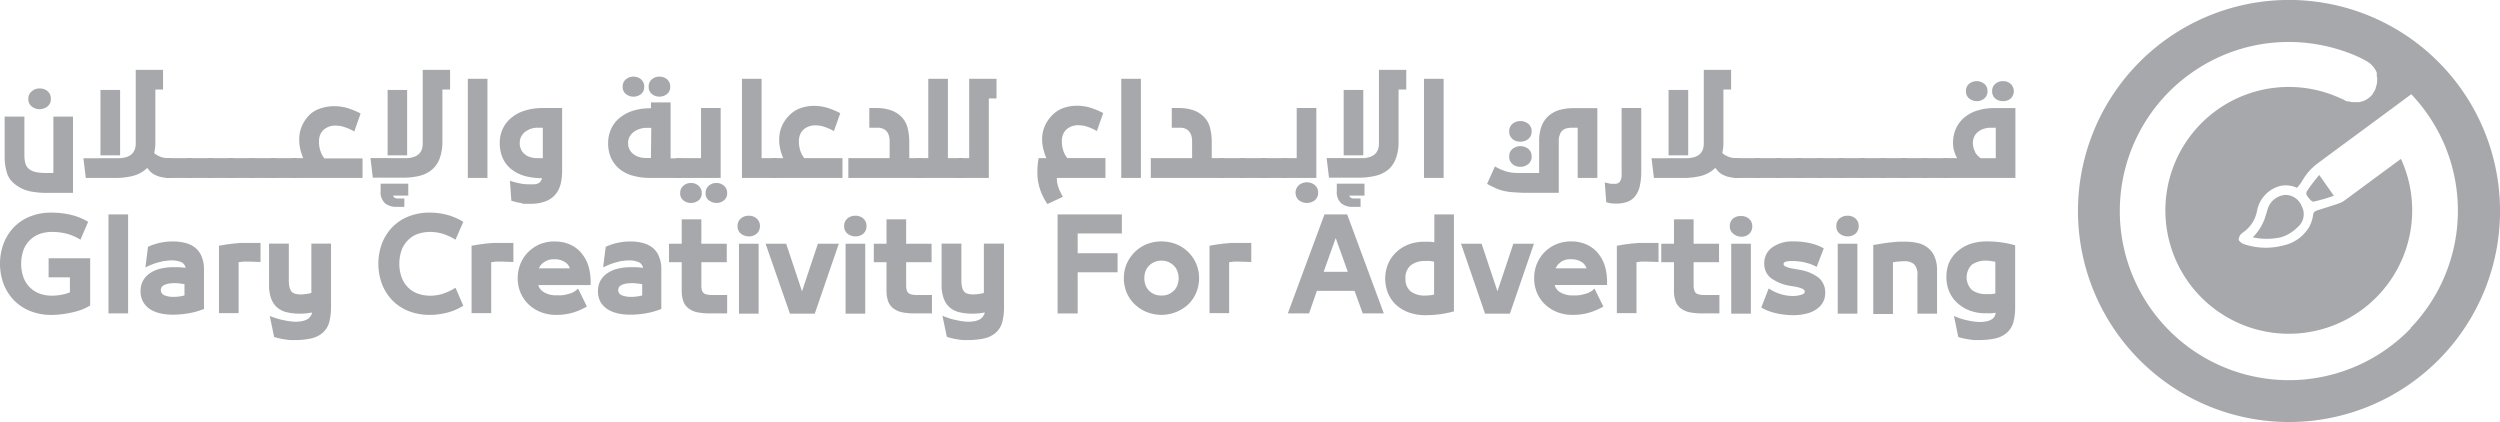 <svg xmlns="http://www.w3.org/2000/svg" viewBox="0 0 393.42 66.43"><defs><style>.cls-1{fill:#a6a8ab;}</style></defs><title>logo-2</title><g id="Layer_2" data-name="Layer 2"><g id="Layer_1-2" data-name="Layer 1"><path class="cls-1" d="M5.41,30.22a6.26,6.26,0,0,1-1.29-.28,4.8,4.8,0,0,1-1.1-.5,5.07,5.07,0,0,1-1-.74,3.5,3.5,0,0,1-1-1.76,8.39,8.39,0,0,1-.29-2.26V18.35H3.84v6A4.68,4.68,0,0,0,4,25.71a1.66,1.66,0,0,0,.53.85,2.53,2.53,0,0,0,1.12.52,7.73,7.73,0,0,0,1.5.14H8.4V18.35h3.09v12H7A12.27,12.27,0,0,1,5.41,30.22ZM5,16.76a1.44,1.44,0,0,1-.54-1.22A1.46,1.46,0,0,1,5,14.37a1.83,1.83,0,0,1,1.25-.45,1.84,1.84,0,0,1,1.26.45A1.49,1.49,0,0,1,8,15.54a1.44,1.44,0,0,1-.54,1.22,2,2,0,0,1-2.46,0Z"/><path class="cls-1" d="M18.71,24.89a3.8,3.8,0,0,0,1.1-.15,2.48,2.48,0,0,0,.86-.43,1.9,1.9,0,0,0,.5-.7,2.5,2.5,0,0,0,.19-1.05V11h4.3v3.09H24.45v8.36a6.53,6.53,0,0,1-.19,1.64,3.5,3.5,0,0,0,2.66.78V28a6.59,6.59,0,0,1-1.75-.18,4.25,4.25,0,0,1-1.05-.45,2.88,2.88,0,0,1-.7-.63c-.17-.23-.26-.34-.26-.32s0,.05-.18.18a4.91,4.91,0,0,1-2.06,1.08,10.88,10.88,0,0,1-2.75.32H13.5l-.37-3.09Zm.19-10.74V24.44H15.81V14.15Z"/><path class="cls-1" d="M30.22,24.89V28H26.07V24.89Z"/><path class="cls-1" d="M33.52,24.89V28H29.36V24.89Z"/><path class="cls-1" d="M36.81,24.89V28H32.66V24.89Z"/><path class="cls-1" d="M40.11,24.89V28H36V24.89Z"/><path class="cls-1" d="M43.4,24.89V28H39.25V24.89Z"/><path class="cls-1" d="M46.7,24.89V28H42.54V24.89Z"/><path class="cls-1" d="M47.72,24.89a9,9,0,0,1-.39-1.13A6.1,6.1,0,0,1,47.09,22a5.18,5.18,0,0,1,.55-2.45A5.65,5.65,0,0,1,49,17.81,4.7,4.7,0,0,1,50.63,17a6.52,6.52,0,0,1,1.95-.29,7.25,7.25,0,0,1,2.05.28,12.87,12.87,0,0,1,2.12.87l-1,2.83A7.73,7.73,0,0,0,54.2,20a4.2,4.2,0,0,0-1.3-.23,2.8,2.8,0,0,0-1.88.58,2.33,2.33,0,0,0-.64.86,3,3,0,0,0-.18,1.06,4.55,4.55,0,0,0,.24,1.53,3.56,3.56,0,0,0,.61,1.13h6V28H45.84V24.89Z"/><path class="cls-1" d="M63.88,24.89a3.85,3.85,0,0,0,1.1-.15,2.57,2.57,0,0,0,.86-.43,2,2,0,0,0,.5-.7,2.67,2.67,0,0,0,.18-1.05V11h4.31v3.09H69.62v8.36a7.43,7.43,0,0,1-.37,2.3,4.21,4.21,0,0,1-1.11,1.81,4.87,4.87,0,0,1-2,1.08,10.88,10.88,0,0,1-2.75.32H58.67l-.37-3.09ZM60.6,32a2.42,2.42,0,0,1-.7-2v-1.1h4.35v1.88H61.87a.45.45,0,0,0,.16.28.83.83,0,0,0,.6.17h1v1.32H62.49A2.83,2.83,0,0,1,60.6,32Zm3.47-17.84V24.44H61V14.15Z"/><path class="cls-1" d="M76.71,12.4V28H73.62V12.4Z"/><path class="cls-1" d="M88.2,29.05a4.08,4.08,0,0,1-.83,1.6A3.88,3.88,0,0,1,85.8,31.7a6.67,6.67,0,0,1-2.39.37l-.72,0c-.21,0-.43,0-.64-.09s-.43-.08-.65-.13l-.93-.26-.22-3.14a14.47,14.47,0,0,0,1.71.44,6.74,6.74,0,0,0,1.27.11,8,8,0,0,0,.9,0,1.68,1.68,0,0,0,.62-.18,1,1,0,0,0,.38-.37,1,1,0,0,0,.16-.41h0a10.25,10.25,0,0,1-2.58-.31,6,6,0,0,1-2.1-1A4.57,4.57,0,0,1,79.17,25a5.52,5.52,0,0,1-.52-2.5,5,5,0,0,1,.5-2.3,4.94,4.94,0,0,1,1.39-1.72,5.84,5.84,0,0,1,2.09-1.08A8.91,8.91,0,0,1,85.27,17h3.19l0,10A8,8,0,0,1,88.2,29.05ZM82,23.53a1.94,1.94,0,0,0,.58.74,2.41,2.41,0,0,0,.87.46,3.59,3.59,0,0,0,1.11.16h.86V20.1h-.86a3.13,3.13,0,0,0-1.05.18,3,3,0,0,0-.9.49,2.28,2.28,0,0,0-.6.74,2.11,2.11,0,0,0-.22,1A2.44,2.44,0,0,0,82,23.53Z"/><path class="cls-1" d="M107.24,28h-4.93a10,10,0,0,1-2.64-.33,5.68,5.68,0,0,1-2.08-1,5,5,0,0,1-1.39-1.72,5.55,5.55,0,0,1-.5-2.41,5.31,5.31,0,0,1,.45-2.2,4.91,4.91,0,0,1,1.3-1.74,6.28,6.28,0,0,1,2.09-1.15,8.77,8.77,0,0,1,2.77-.41h.13v-.93h3.09v8.81h1.71Zm-8.75-13.2a1.43,1.43,0,0,1-.5-1.17,1.44,1.44,0,0,1,.49-1.14,1.9,1.9,0,0,1,2.41,0,1.47,1.47,0,0,1,.49,1.14,1.43,1.43,0,0,1-.5,1.17,1.88,1.88,0,0,1-1.2.41A1.85,1.85,0,0,1,98.49,14.78Zm4,5.32h-.76a3.46,3.46,0,0,0-1.06.17,3.09,3.09,0,0,0-.94.48,2.3,2.3,0,0,0-.65.74,2.08,2.08,0,0,0-.24,1,2.23,2.23,0,0,0,.22,1,2.06,2.06,0,0,0,.61.73,2.64,2.64,0,0,0,.88.46,3.39,3.39,0,0,0,1,.16h.89Zm.09-5.32a1.43,1.43,0,0,1-.5-1.17,1.44,1.44,0,0,1,.49-1.14,1.8,1.8,0,0,1,1.2-.43,1.77,1.77,0,0,1,1.21.43,1.44,1.44,0,0,1,.49,1.14,1.43,1.43,0,0,1-.5,1.17,1.95,1.95,0,0,1-2.39,0Z"/><path class="cls-1" d="M110.32,24.89V17h3.09V28h-7V24.89Zm-2.77,6.65a1.37,1.37,0,0,1-.51-1.16,1.44,1.44,0,0,1,.49-1.14,1.71,1.71,0,0,1,1.2-.44,1.68,1.68,0,0,1,1.2.44,1.45,1.45,0,0,1,.5,1.14,1.37,1.37,0,0,1-.51,1.16,1.88,1.88,0,0,1-1.19.4A1.85,1.85,0,0,1,107.55,31.54Zm4,0a1.37,1.37,0,0,1-.51-1.16,1.44,1.44,0,0,1,.49-1.14,1.71,1.71,0,0,1,1.2-.44,1.69,1.69,0,0,1,1.21.44,1.44,1.44,0,0,1,.49,1.14,1.35,1.35,0,0,1-.52,1.16,1.83,1.83,0,0,1-1.18.4A1.85,1.85,0,0,1,111.59,31.54Z"/><path class="cls-1" d="M119.85,12.4V24.89h2.38V28h-5.47V12.4Z"/><path class="cls-1" d="M123.26,24.89a10.39,10.39,0,0,1-.4-1.13,6.1,6.1,0,0,1-.24-1.74,5.3,5.3,0,0,1,.55-2.45,5.83,5.83,0,0,1,1.41-1.76,4.7,4.7,0,0,1,1.59-.86,6.41,6.41,0,0,1,1.94-.29,7.2,7.2,0,0,1,2,.28,12.2,12.2,0,0,1,2.12.87l-1,2.83a7.48,7.48,0,0,0-1.51-.68,4.15,4.15,0,0,0-1.3-.23,2.82,2.82,0,0,0-1.88.58,2.2,2.2,0,0,0-.63.86,2.78,2.78,0,0,0-.19,1.06,4.55,4.55,0,0,0,.24,1.53,3.57,3.57,0,0,0,.62,1.13h6V28H121.38V24.89Z"/><path class="cls-1" d="M140,24.89V22.28a3,3,0,0,0-.11-.9,1.71,1.71,0,0,0-.33-.66,1.4,1.4,0,0,0-.58-.45,2,2,0,0,0-.82-.17h-1.36V17h1.1a7,7,0,0,1,2.3.35,4.38,4.38,0,0,1,1.74,1.12,3.8,3.8,0,0,1,.9,1.71,9,9,0,0,1,.25,2.2v2.5h2V28H133.5V24.89Z"/><path class="cls-1" d="M146.08,24.89V12.4h3.09V24.89h2.39V28h-7.3V24.89Z"/><path class="cls-1" d="M152.52,24.89V12.4h4.3v3.09h-1.21V28H150.7V24.89Z"/><path class="cls-1" d="M163.66,29.76a8.33,8.33,0,0,1-.41-2.75,11.7,11.7,0,0,1,.2-2.12h1.21a9,9,0,0,1-.39-1.13A6.1,6.1,0,0,1,164,22a5.18,5.18,0,0,1,.55-2.45,5.8,5.8,0,0,1,1.4-1.76,4.75,4.75,0,0,1,1.6-.86,6.41,6.41,0,0,1,1.94-.29,7.25,7.25,0,0,1,2,.28,12.53,12.53,0,0,1,2.12.87l-1,2.83a7.73,7.73,0,0,0-1.51-.68,4.2,4.2,0,0,0-1.3-.23,2.8,2.8,0,0,0-1.88.58,2.2,2.2,0,0,0-.63.86,2.78,2.78,0,0,0-.19,1.06,4.55,4.55,0,0,0,.24,1.53,3.57,3.57,0,0,0,.62,1.13h6V28h-7.65v0a4.61,4.61,0,0,0,.19,1.31,8.47,8.47,0,0,0,.77,1.66l-2.44,1.14A9.31,9.31,0,0,1,163.66,29.76Z"/><path class="cls-1" d="M179.54,12.4V28h-3.09V12.4Z"/><path class="cls-1" d="M187.6,24.89V22.28a3.35,3.35,0,0,0-.11-.9,1.87,1.87,0,0,0-.34-.66,1.37,1.37,0,0,0-.57-.45,2,2,0,0,0-.82-.17H184.4V17h1.1a7,7,0,0,1,2.3.35,4.38,4.38,0,0,1,1.74,1.12,3.8,3.8,0,0,1,.9,1.71,9,9,0,0,1,.25,2.2v2.5h2V28H181.1V24.89Z"/><path class="cls-1" d="M196,24.89V28h-4.16V24.89Z"/><path class="cls-1" d="M199.31,24.89V28h-4.15V24.89Z"/><path class="cls-1" d="M202.61,24.89V28h-4.15V24.89Z"/><path class="cls-1" d="M204.06,24.89V17h3.09V28h-5.4V24.89Zm.35,6.64a1.62,1.62,0,0,1,0-2.4,2,2,0,0,1,2.51,0,1.49,1.49,0,0,1,.51,1.18,1.46,1.46,0,0,1-.54,1.22,2.05,2.05,0,0,1-2.46,0Z"/><path class="cls-1" d="M214.35,24.89a3.8,3.8,0,0,0,1.1-.15,2.48,2.48,0,0,0,.86-.43,1.9,1.9,0,0,0,.5-.7,2.5,2.5,0,0,0,.19-1.05V11h4.3v3.09h-1.21v8.36a7.42,7.42,0,0,1-.36,2.3,4.41,4.41,0,0,1-1.11,1.81,4.91,4.91,0,0,1-2.06,1.08,10.88,10.88,0,0,1-2.75.32h-4.67l-.37-3.09ZM211.07,32a2.42,2.42,0,0,1-.7-2v-1.1h4.36v1.88h-2.39a.51.51,0,0,0,.16.28.85.85,0,0,0,.61.17h1v1.32H213A2.83,2.83,0,0,1,211.07,32Zm3.47-17.84V24.44h-3.09V14.15Z"/><path class="cls-1" d="M227.18,12.4V28h-3.09V12.4Z"/><path class="cls-1" d="M237.94,30.24a9.09,9.09,0,0,1-1.35-.21,7.42,7.42,0,0,1-1.18-.39c-.37-.17-.84-.4-1.39-.71l1.24-2.74a8.17,8.17,0,0,0,1.9.83,6.86,6.86,0,0,0,1.66.2h3.39v-5a6.58,6.58,0,0,1,.4-2.41,4,4,0,0,1,1.29-1.74,4.57,4.57,0,0,1,1.64-.8,8.39,8.39,0,0,1,2.07-.25h3.76V28h-3.09V20.1h-.95a3.18,3.18,0,0,0-.8.1,1.41,1.41,0,0,0-1.06,1,2.18,2.18,0,0,0-.17.87v8.27h-5.64C239,30.31,238.43,30.28,237.94,30.24Zm.1-8.36a1.44,1.44,0,0,1-.54-1.22,1.49,1.49,0,0,1,.51-1.17,2,2,0,0,1,2.51,0,1.49,1.49,0,0,1,.51,1.17,1.44,1.44,0,0,1-.54,1.22,1.92,1.92,0,0,1-1.22.42A2,2,0,0,1,238,21.88Zm0,3.95a1.46,1.46,0,0,1-.54-1.22,1.47,1.47,0,0,1,.51-1.17,2,2,0,0,1,2.51,0,1.47,1.47,0,0,1,.51,1.17,1.46,1.46,0,0,1-.54,1.22,1.92,1.92,0,0,1-1.22.42A2,2,0,0,1,238,25.83Z"/><path class="cls-1" d="M253.55,32a4,4,0,0,1-.78-.18l-.23-3.11c.45.11.76.18.94.21a5.07,5.07,0,0,0,.55,0,1,1,0,0,0,.9-.34,2.17,2.17,0,0,0,.26-1.24V17h3.09V27a10.32,10.32,0,0,1-.22,2.23,3.93,3.93,0,0,1-.7,1.59,2.82,2.82,0,0,1-1.24.93,5,5,0,0,1-1.81.29A6.34,6.34,0,0,1,253.55,32Z"/><path class="cls-1" d="M265.48,24.89a3.85,3.85,0,0,0,1.1-.15,2.43,2.43,0,0,0,.85-.43,1.92,1.92,0,0,0,.51-.7,2.67,2.67,0,0,0,.18-1.05V11h4.3v3.09h-1.21v8.36a7,7,0,0,1-.18,1.64,3.49,3.49,0,0,0,2.66.78V28a6.54,6.54,0,0,1-1.75-.18,4.25,4.25,0,0,1-1.05-.45,2.7,2.7,0,0,1-.7-.63c-.17-.23-.26-.34-.26-.32a1.65,1.65,0,0,1-.19.18,4.87,4.87,0,0,1-2.05,1.08,10.88,10.88,0,0,1-2.75.32h-4.67l-.37-3.09Zm.19-10.74V24.44h-3.09V14.15Z"/><path class="cls-1" d="M277,24.89V28h-4.15V24.89Z"/><path class="cls-1" d="M280.28,24.89V28h-4.15V24.89Z"/><path class="cls-1" d="M283.58,24.89V28h-4.15V24.89Z"/><path class="cls-1" d="M286.87,24.89V28h-4.15V24.89Z"/><path class="cls-1" d="M290.17,24.89V28H286V24.89Z"/><path class="cls-1" d="M293.46,24.89V28h-4.15V24.89Z"/><path class="cls-1" d="M296.76,24.89V28h-4.15V24.89Z"/><path class="cls-1" d="M300.05,24.89V28H295.9V24.89Z"/><path class="cls-1" d="M303.35,24.89V28H299.2V24.89Z"/><path class="cls-1" d="M306.65,24.89V28h-4.16V24.89Z"/><path class="cls-1" d="M308,24.89a4,4,0,0,1-.4-.88,4.33,4.33,0,0,1-.25-1.52,5.43,5.43,0,0,1,.47-2.3,5,5,0,0,1,1.34-1.73,5.87,5.87,0,0,1,2.06-1.08,8.75,8.75,0,0,1,2.63-.37h3.31V28H305.79V24.89Zm1.88-9.38a1.46,1.46,0,0,1-.5-1.18,1.41,1.41,0,0,1,.49-1.13,1.89,1.89,0,0,1,2.4,0,1.41,1.41,0,0,1,.5,1.13,1.44,1.44,0,0,1-.51,1.18,1.83,1.83,0,0,1-1.19.41A1.85,1.85,0,0,1,309.92,15.51Zm.91,8.39a3.07,3.07,0,0,0,.9,1h2.38V20.1h-.86a3.68,3.68,0,0,0-1,.16,2.78,2.78,0,0,0-.89.46,2.34,2.34,0,0,0-.62.74,2.26,2.26,0,0,0-.23,1A2.83,2.83,0,0,0,310.83,23.9ZM314,15.51a1.46,1.46,0,0,1-.5-1.18A1.41,1.41,0,0,1,314,13.2a1.75,1.75,0,0,1,1.2-.43,1.72,1.72,0,0,1,1.21.43,1.58,1.58,0,0,1,0,2.31,1.83,1.83,0,0,1-1.19.41A1.85,1.85,0,0,1,314,15.51Z"/><path class="cls-1" d="M4.73,48.94a7.34,7.34,0,0,1-2.54-1.69A7.65,7.65,0,0,1,.57,44.69a9.18,9.18,0,0,1,0-6.37,7.65,7.65,0,0,1,1.62-2.56,7.21,7.21,0,0,1,2.54-1.69,8.63,8.63,0,0,1,3.33-.61,13.36,13.36,0,0,1,3.16.36,9.53,9.53,0,0,1,2.65,1.09l-1.21,2.81a8.19,8.19,0,0,0-2.11-.93,9.41,9.41,0,0,0-2.38-.29,6,6,0,0,0-1.86.29,4.15,4.15,0,0,0-1.53.93,4.27,4.27,0,0,0-1.06,1.56,6.54,6.54,0,0,0,0,4.45A4.49,4.49,0,0,0,4.78,45.3a4.15,4.15,0,0,0,1.53.93,5.71,5.71,0,0,0,1.86.3,7.51,7.51,0,0,0,1.56-.16A5.79,5.79,0,0,0,11,46V43.64H7.65v-3h6.54v7.43a7.67,7.67,0,0,1-1.41.69,12,12,0,0,1-1.54.43,14.4,14.4,0,0,1-1.62.27,12.11,12.11,0,0,1-1.56.1A8.82,8.82,0,0,1,4.73,48.94Z"/><path class="cls-1" d="M17.07,33.74h3.09V49.32H17.07Z"/><path class="cls-1" d="M25.39,49.35a5.45,5.45,0,0,1-1.66-.62,3.36,3.36,0,0,1-1.16-1.15,3.24,3.24,0,0,1-.45-1.76,3.41,3.41,0,0,1,.39-1.65A3.28,3.28,0,0,1,23.59,43a4.78,4.78,0,0,1,1.62-.71,8.13,8.13,0,0,1,2-.24l1,0a9,9,0,0,1,1,.11,1.19,1.19,0,0,0-.69-.91,3.88,3.88,0,0,0-1.6-.27,5.5,5.5,0,0,0-.86.08c-.31,0-.63.11-1,.19a9.34,9.34,0,0,0-.94.29c-.3.11-.72.29-1.24.54l.41-3.24a8.93,8.93,0,0,1,1.79-.61A9.17,9.17,0,0,1,27.22,38a7.48,7.48,0,0,1,1.94.23,4.19,4.19,0,0,1,1.56.75,3.43,3.43,0,0,1,1,1.37,5,5,0,0,1,.38,2v6.27a12.11,12.11,0,0,1-2.4.68,14.12,14.12,0,0,1-2.41.22A9.45,9.45,0,0,1,25.39,49.35Zm3-4.73a7,7,0,0,0-.88-.06,6.37,6.37,0,0,0-.9.06,2.92,2.92,0,0,0-.7.2,1.06,1.06,0,0,0-.45.33.88.88,0,0,0,.42,1.32,3.83,3.83,0,0,0,1.48.25,6.19,6.19,0,0,0,.95-.08,5.39,5.39,0,0,0,.72-.15V44.72Z"/><path class="cls-1" d="M39.3,41.17h-.42l-.59,0-.86.11q-.54.07.12-.15v8.15H34.46V38.67l1.25-.21c.37-.06.74-.1,1.11-.14l1.07-.09c.35,0,.66,0,.93,0H41v3Z"/><path class="cls-1" d="M43.72,50.16q.47.14,1,.24a8.26,8.26,0,0,0,1,.17,6.62,6.62,0,0,0,.84.06,5.4,5.4,0,0,0,1-.1,2.51,2.51,0,0,0,.8-.29,1.45,1.45,0,0,0,.49-.46l.17-.27.11-.34a9.38,9.38,0,0,1-2,.19,8.72,8.72,0,0,1-1.9-.2,3.64,3.64,0,0,1-1.54-.71,3.46,3.46,0,0,1-1-1.41,6.15,6.15,0,0,1-.35-2.22V38.34h3.11v5.73a5,5,0,0,0,.11,1.13,1.72,1.72,0,0,0,.32.68,1.1,1.1,0,0,0,.55.34,2.9,2.9,0,0,0,.84.11,6.58,6.58,0,0,0,.87-.06A5.33,5.33,0,0,0,49,46.1V38.34h3.09v9.94a9.33,9.33,0,0,1-.28,2.43,3.44,3.44,0,0,1-1,1.63,4,4,0,0,1-1.77.9,11.24,11.24,0,0,1-2.68.27,6.7,6.7,0,0,1-.74,0,7.6,7.6,0,0,1-.8-.1q-.42-.06-.81-.15a7.08,7.08,0,0,1-.87-.23l-.69-3.31A11.33,11.33,0,0,0,43.72,50.16Z"/><path class="cls-1" d="M65.82,36.79a4.11,4.11,0,0,0-1.54.93,4.38,4.38,0,0,0-1.05,1.56,6.54,6.54,0,0,0,0,4.45,4.61,4.61,0,0,0,1.05,1.57,4.11,4.11,0,0,0,1.54.93,5.67,5.67,0,0,0,1.86.3,6.45,6.45,0,0,0,2-.3,8.74,8.74,0,0,0,2-.95l1.23,2.83a8.93,8.93,0,0,1-2.5,1.08,10.69,10.69,0,0,1-2.8.36,8.91,8.91,0,0,1-3.34-.61,7.34,7.34,0,0,1-2.54-1.69,7.65,7.65,0,0,1-1.62-2.56,9.18,9.18,0,0,1,0-6.37,7.65,7.65,0,0,1,1.62-2.56,7.21,7.21,0,0,1,2.54-1.69,8.72,8.72,0,0,1,3.34-.61,10.69,10.69,0,0,1,2.8.36,9.93,9.93,0,0,1,2.5,1.09l-1.23,2.81a9,9,0,0,0-2-.93,6.83,6.83,0,0,0-2-.29A5.94,5.94,0,0,0,65.82,36.79Z"/><path class="cls-1" d="M79.05,41.17h-.42l-.59,0-.86.11q-.54.07.12-.15v8.15H74.21V38.67l1.25-.21c.37-.06.74-.1,1.11-.14l1.07-.09c.35,0,.66,0,.93,0h2.22v3Z"/><path class="cls-1" d="M88.65,46.44a7.35,7.35,0,0,0,.84-.19,3.69,3.69,0,0,0,.73-.27,3.36,3.36,0,0,0,.75-.57l1.39,2.83a10.75,10.75,0,0,1-2.18.95,9,9,0,0,1-2.71.36,6.38,6.38,0,0,1-2.38-.44,5.87,5.87,0,0,1-1.91-1.21,5.55,5.55,0,0,1-1.26-1.83,5.85,5.85,0,0,1-.45-2.29,5.91,5.91,0,0,1,.46-2.33,5.61,5.61,0,0,1,1.25-1.84A5.86,5.86,0,0,1,85,38.41,6.05,6.05,0,0,1,87.28,38a5.9,5.9,0,0,1,2.33.44,5,5,0,0,1,1.82,1.31,5.92,5.92,0,0,1,1.17,2.11,9.07,9.07,0,0,1,.34,3H84.71A1.87,1.87,0,0,0,85.63,46a3.58,3.58,0,0,0,1.91.47h.28A4.89,4.89,0,0,0,88.65,46.44ZM85.6,41.28a2,2,0,0,0-.79.95h4.86a1.75,1.75,0,0,0-.79-1,2.87,2.87,0,0,0-1.63-.43A2.61,2.61,0,0,0,85.6,41.28Z"/><path class="cls-1" d="M97.37,49.35a5.45,5.45,0,0,1-1.66-.62,3.48,3.48,0,0,1-1.17-1.15,3.33,3.33,0,0,1-.44-1.76,3.41,3.41,0,0,1,.39-1.65A3.28,3.28,0,0,1,95.57,43a4.78,4.78,0,0,1,1.62-.71,8.13,8.13,0,0,1,2-.24l1,0a9.26,9.26,0,0,1,1,.11,1.19,1.19,0,0,0-.69-.91,3.88,3.88,0,0,0-1.6-.27,5.4,5.4,0,0,0-.86.08c-.31,0-.63.11-.95.19a9.34,9.34,0,0,0-.94.29c-.3.11-.72.29-1.24.54l.41-3.24a8.93,8.93,0,0,1,1.79-.61A9.17,9.17,0,0,1,99.2,38a7.53,7.53,0,0,1,1.94.23,4.19,4.19,0,0,1,1.56.75,3.43,3.43,0,0,1,1,1.37,5,5,0,0,1,.37,2v6.27a12,12,0,0,1-2.39.68,14.21,14.21,0,0,1-2.41.22A9.45,9.45,0,0,1,97.37,49.35Zm3-4.73a7.1,7.1,0,0,0-.88-.06,6.27,6.27,0,0,0-.9.06,2.92,2.92,0,0,0-.7.2,1.06,1.06,0,0,0-.45.33.88.88,0,0,0,.42,1.32,3.83,3.83,0,0,0,1.48.25,6.3,6.3,0,0,0,1-.08,5.39,5.39,0,0,0,.72-.15V44.72Z"/><path class="cls-1" d="M107.28,38.36V34.52h3.09v3.84h4v2.9h-4v3.56a3.56,3.56,0,0,0,.08.81,1,1,0,0,0,.25.46,1.07,1.07,0,0,0,.49.24,3,3,0,0,0,.8.09h2.44v2.9h-2.72a10.18,10.18,0,0,1-1.95-.17,3.46,3.46,0,0,1-1.39-.61,2.4,2.4,0,0,1-.83-1.12,4.8,4.8,0,0,1-.26-1.67V41.26h-2v-2.9Z"/><path class="cls-1" d="M116.61,36.78a1.43,1.43,0,0,1-.54-1.22,1.49,1.49,0,0,1,.51-1.17,1.83,1.83,0,0,1,1.26-.44,1.78,1.78,0,0,1,1.24.44,1.49,1.49,0,0,1,.51,1.17,1.55,1.55,0,0,1-.5,1.2,1.82,1.82,0,0,1-1.25.44A2,2,0,0,1,116.61,36.78Zm2.77,1.58v11h-3.09v-11Z"/><path class="cls-1" d="M120.48,38.36h3.24l2.49,7.48,2.5-7.48H132l-3.78,11h-3.91Z"/><path class="cls-1" d="M133.38,36.78a1.43,1.43,0,0,1-.54-1.22,1.49,1.49,0,0,1,.51-1.17,1.85,1.85,0,0,1,1.26-.44,1.8,1.8,0,0,1,1.25.44,1.51,1.51,0,0,1,.5,1.17,1.54,1.54,0,0,1-.49,1.2,1.84,1.84,0,0,1-1.26.44A2,2,0,0,1,133.38,36.78Zm2.78,1.58v11h-3.09v-11Z"/><path class="cls-1" d="M139.51,38.36V34.52h3.09v3.84h4v2.9h-4v3.56a3.56,3.56,0,0,0,.08.81,1,1,0,0,0,.25.46,1.07,1.07,0,0,0,.49.24,3,3,0,0,0,.8.09h2.44v2.9h-2.72a10.1,10.1,0,0,1-1.95-.17,3.46,3.46,0,0,1-1.39-.61,2.4,2.4,0,0,1-.83-1.12,4.8,4.8,0,0,1-.26-1.67V41.26h-2v-2.9Z"/><path class="cls-1" d="M149.62,50.16q.47.14,1,.24a8.66,8.66,0,0,0,.95.17,6.88,6.88,0,0,0,.84.06,5.4,5.4,0,0,0,1-.1,2.43,2.43,0,0,0,.8-.29,1.45,1.45,0,0,0,.49-.46l.17-.27.11-.34a9.38,9.38,0,0,1-2,.19,8.79,8.79,0,0,1-1.9-.2,3.64,3.64,0,0,1-1.54-.71,3.35,3.35,0,0,1-1-1.41,5.93,5.93,0,0,1-.36-2.22V38.34h3.11v5.73a5,5,0,0,0,.11,1.13,1.72,1.72,0,0,0,.32.68,1.1,1.1,0,0,0,.55.34,2.9,2.9,0,0,0,.84.11,6.58,6.58,0,0,0,.87-.06,5.33,5.33,0,0,0,.85-.17V38.34H158v9.94a8.92,8.92,0,0,1-.28,2.43,3.44,3.44,0,0,1-1,1.63,4,4,0,0,1-1.77.9,11.24,11.24,0,0,1-2.68.27,6.41,6.41,0,0,1-.73,0,7.46,7.46,0,0,1-.81-.1q-.42-.06-.81-.15A7.08,7.08,0,0,1,149,53l-.69-3.31A12.12,12.12,0,0,0,149.62,50.16Z"/><path class="cls-1" d="M166.43,33.74h10.11v3h-6.95v3.11h6.28v3h-6.28v6.48h-3.16Z"/><path class="cls-1" d="M180.44,49.1a6.08,6.08,0,0,1-1.87-1.21,5.7,5.7,0,0,1-1.26-1.82,5.85,5.85,0,0,1-.45-2.29,5.73,5.73,0,0,1,.45-2.28,6.1,6.1,0,0,1,1.26-1.83,5.82,5.82,0,0,1,1.87-1.24,6.42,6.42,0,0,1,4.67,0,5.74,5.74,0,0,1,3.59,5.35,5.85,5.85,0,0,1-.46,2.29A5.4,5.4,0,0,1,187,47.89a6.2,6.2,0,0,1-6.54,1.21Zm3.46-2.8a2.84,2.84,0,0,0,.85-.58,2.29,2.29,0,0,0,.54-.87,3.14,3.14,0,0,0,0-2.15,2.29,2.29,0,0,0-.54-.87,2.87,2.87,0,0,0-.85-.59,2.67,2.67,0,0,0-1.12-.22,2.71,2.71,0,0,0-1.13.22,2.87,2.87,0,0,0-.85.59,2.56,2.56,0,0,0-.54.87,3.3,3.3,0,0,0,0,2.15,2.56,2.56,0,0,0,.54.87,2.84,2.84,0,0,0,.85.58,2.88,2.88,0,0,0,1.13.21A2.83,2.83,0,0,0,183.9,46.3Z"/><path class="cls-1" d="M195.18,41.17h-.43l-.59,0-.85.11q-.56.07.12-.15v8.15h-3.09V38.67l1.24-.21c.38-.06.74-.1,1.11-.14l1.07-.09c.35,0,.66,0,.93,0h2.22v3Z"/><path class="cls-1" d="M214.45,49.32l-1.29-3.55h-5.92L206,49.32h-3.34l5.77-15.58H212l5.77,15.58Zm-2.35-6.55-1.9-5.31-1.9,5.31Z"/><path class="cls-1" d="M228.8,33.74V49a16.53,16.53,0,0,1-4.45.6,7.71,7.71,0,0,1-2.67-.44,5.93,5.93,0,0,1-2-1.21,5.17,5.17,0,0,1-1.26-1.83,6.09,6.09,0,0,1-.43-2.28,5.9,5.9,0,0,1,.44-2.28,5.4,5.4,0,0,1,1.26-1.84,5.86,5.86,0,0,1,1.95-1.24,6.81,6.81,0,0,1,2.52-.44l.83,0,.73.08V33.74ZM222,45.86a3.68,3.68,0,0,0,2.3.65,6.48,6.48,0,0,0,1.38-.15V41.19a4.92,4.92,0,0,0-.66-.12,6.09,6.09,0,0,0-.72,0,3.57,3.57,0,0,0-2.29.68,2.52,2.52,0,0,0-.83,2.09A2.46,2.46,0,0,0,222,45.86Z"/><path class="cls-1" d="M229.92,38.36h3.24l2.49,7.48,2.5-7.48h3.24l-3.78,11H233.7Z"/><path class="cls-1" d="M248.6,46.44a7.35,7.35,0,0,0,.84-.19,3.69,3.69,0,0,0,.73-.27,3.15,3.15,0,0,0,.75-.57l1.4,2.83a11.08,11.08,0,0,1-2.19.95,8.94,8.94,0,0,1-2.71.36,6.38,6.38,0,0,1-2.38-.44,6,6,0,0,1-1.91-1.21,5.55,5.55,0,0,1-1.26-1.83,5.84,5.84,0,0,1-.44-2.29,5.9,5.9,0,0,1,.45-2.33,5.77,5.77,0,0,1,1.25-1.84,5.86,5.86,0,0,1,1.84-1.2,6.05,6.05,0,0,1,2.26-.42,5.9,5.9,0,0,1,2.33.44,5.09,5.09,0,0,1,1.83,1.31,6.06,6.06,0,0,1,1.16,2.11,8.82,8.82,0,0,1,.34,3h-8.23a1.87,1.87,0,0,0,.92,1.17,3.64,3.64,0,0,0,1.92.47h.27A4.81,4.81,0,0,0,248.6,46.44Zm-3-5.16a2.09,2.09,0,0,0-.79.95h4.86a1.77,1.77,0,0,0-.78-1,2.9,2.9,0,0,0-1.64-.43A2.61,2.61,0,0,0,245.55,41.28Z"/><path class="cls-1" d="M259.28,41.17h-.43l-.58,0-.86.11q-.56.07.12-.15v8.15h-3.09V38.67l1.25-.21c.37-.06.74-.1,1.1-.14l1.08-.09c.34,0,.65,0,.93,0H261v3Z"/><path class="cls-1" d="M263.43,38.36V34.52h3.09v3.84h4v2.9h-4v3.56a3,3,0,0,0,.09.81.92.92,0,0,0,.25.46,1,1,0,0,0,.48.24,3,3,0,0,0,.8.09h2.44v2.9h-2.72a10,10,0,0,1-1.94-.17,3.51,3.51,0,0,1-1.4-.61,2.47,2.47,0,0,1-.83-1.12,4.8,4.8,0,0,1-.26-1.67V41.26h-2v-2.9Z"/><path class="cls-1" d="M272.76,36.78a1.43,1.43,0,0,1-.54-1.22,1.49,1.49,0,0,1,.51-1.17A1.83,1.83,0,0,1,274,34a1.8,1.8,0,0,1,1.25.44,1.51,1.51,0,0,1,.5,1.17,1.57,1.57,0,0,1-.49,1.2,1.84,1.84,0,0,1-1.26.44A2,2,0,0,1,272.76,36.78Zm2.77,1.58v11h-3.09v-11Z"/><path class="cls-1" d="M283.53,46.36c.32-.1.48-.24.48-.43a.53.53,0,0,0-.29-.45,4.66,4.66,0,0,0-1.24-.37l-.84-.14a7,7,0,0,1-2.92-1.19,2.77,2.77,0,0,1-1.08-2.31,3,3,0,0,1,1.25-2.54,5.44,5.44,0,0,1,3.37-.94,11.8,11.8,0,0,1,2.46.25,8.13,8.13,0,0,1,2.28.84L285.89,42a8,8,0,0,0-1-.45c-.29-.1-.59-.18-.9-.26a7.53,7.53,0,0,0-1-.16,7.43,7.43,0,0,0-.91-.06c-.93,0-1.4.15-1.4.45s.1.28.3.41a4.16,4.16,0,0,0,1.23.35l.82.15a6.81,6.81,0,0,1,3.2,1.3,3.06,3.06,0,0,1,1,2.4,3,3,0,0,1-.33,1.39,3.17,3.17,0,0,1-1,1.11,4.55,4.55,0,0,1-1.57.71,8.33,8.33,0,0,1-2.17.26,11.2,11.2,0,0,1-1.3-.08q-.66-.07-1.29-.21a10.51,10.51,0,0,1-1.2-.35,7.16,7.16,0,0,1-1.2-.57l1.17-3a7.14,7.14,0,0,0,1.9.9,6.7,6.7,0,0,0,2,.29A4.23,4.23,0,0,0,283.53,46.36Z"/><path class="cls-1" d="M289.52,36.78a1.43,1.43,0,0,1-.54-1.22,1.49,1.49,0,0,1,.51-1.17,1.83,1.83,0,0,1,1.26-.44,1.78,1.78,0,0,1,1.24.44,1.49,1.49,0,0,1,.51,1.17,1.55,1.55,0,0,1-.5,1.2,1.82,1.82,0,0,1-1.25.44A2,2,0,0,1,289.52,36.78Zm2.77,1.58v11H289.2v-11Z"/><path class="cls-1" d="M296.28,38.31c.43-.07.86-.12,1.28-.17l1.19-.11c.37,0,.71,0,1,0a9.32,9.32,0,0,1,1.94.19,4,4,0,0,1,1.62.72,3.53,3.53,0,0,1,1.11,1.4,5.35,5.35,0,0,1,.41,2.23v6.79h-3.09v-6a2.33,2.33,0,0,0-.52-1.78,2.28,2.28,0,0,0-1.58-.47,7.56,7.56,0,0,0-.91.06c-.33,0-.61.07-.84.11v8.13h-3.1V38.56Z"/><path class="cls-1" d="M306.7,41.38A5,5,0,0,1,308,39.6a5.89,5.89,0,0,1,2-1.19,8,8,0,0,1,2.67-.42,16,16,0,0,1,4.45.61v9.68a8.92,8.92,0,0,1-.28,2.43,3.37,3.37,0,0,1-1,1.63,4,4,0,0,1-1.77.9,11.24,11.24,0,0,1-2.68.27,6.53,6.53,0,0,1-.73,0,7.46,7.46,0,0,1-.81-.1q-.41-.06-.81-.15a7.08,7.08,0,0,1-.87-.23l-.68-3.31a11.32,11.32,0,0,0,1.26.48q.47.14,1,.24a8.83,8.83,0,0,0,1,.17,6.62,6.62,0,0,0,.84.06,5.48,5.48,0,0,0,1-.1,2.45,2.45,0,0,0,.79-.29,1.36,1.36,0,0,0,.49-.46,1.16,1.16,0,0,0,.17-.66v.05a4.79,4.79,0,0,1-.73.09c-.32,0-.6,0-.83,0a7,7,0,0,1-2.52-.43A6.08,6.08,0,0,1,308,47.66a5.11,5.11,0,0,1-1.26-1.79,5.74,5.74,0,0,1-.44-2.24A5.93,5.93,0,0,1,306.7,41.38Zm6.68-.29a4.13,4.13,0,0,0-.76-.07,3.81,3.81,0,0,0-2.3.62,2.81,2.81,0,0,0,0,4,3.68,3.68,0,0,0,2.3.64,6.09,6.09,0,0,0,.72,0c.25,0,.47-.06.66-.1V41.19Z"/><path class="cls-1" d="M359.53,0a33.21,33.21,0,1,0,33.89,32.52A33.21,33.21,0,0,0,359.53,0ZM379.4,51.64A26.6,26.6,0,0,1,341,14.79a26.89,26.89,0,0,1,8.34-5.87,26.45,26.45,0,0,1,10.31-2.31,26.88,26.88,0,0,1,10.39,1.88q1.13.45,2.19,1a.53.53,0,0,0-.15-.05,1.38,1.38,0,0,0-.27-.08,3.48,3.48,0,0,1,.87.41h0a2.83,2.83,0,0,0,.28.2l.15.14c.05.05.09.11.15.16a2.55,2.55,0,0,0,.23.24l0,0s0,0,0,0,0,0,0,0l.23.33a.8.8,0,0,0,.09.14.87.87,0,0,1,.1.19v0a1.88,1.88,0,0,1,.12.3.11.11,0,0,1,0,.08.83.83,0,0,1,0,.15.19.19,0,0,1,0,.08.07.07,0,0,1,0,.06v0c0,.11,0,.23.06.35a.35.35,0,0,1,0,.18.09.09,0,0,1,0,.09v.09a4.6,4.6,0,0,1-.05.64s0,0,0,0a5.6,5.6,0,0,1-.21.73.11.11,0,0,1,0,.07,2.47,2.47,0,0,1-.19.36.5.5,0,0,1-.08.14h0a1.53,1.53,0,0,1-.16.22l0,.07a1,1,0,0,1-.13.16.41.41,0,0,1-.11.12l-.19.18s-.05.05-.07.07h0a3.23,3.23,0,0,1-.83.52h0a2.85,2.85,0,0,1-.31.12c-.15,0-.31.09-.48.12h-.09l-.3,0h-.18l-.47,0a.18.18,0,0,0-.1,0,1.89,1.89,0,0,1-.44-.1l-.09,0-.16,0a.94.94,0,0,0-.15-.06h0l-.08,0a1.65,1.65,0,0,1-.32-.18h0l-.37-.26a.65.65,0,0,0,.18.15.48.48,0,0,0,.17.12A19.42,19.42,0,1,0,377.83,25l-8.39,6.19-.66.48a3.94,3.94,0,0,1-.72.34c-1.17.42-2.38.75-3.57,1.16a.77.77,0,0,0-.46.51,5.7,5.7,0,0,1-.57,1.91,6.18,6.18,0,0,1-4,3,10.8,10.8,0,0,1-6.27-.15c-.36-.11-.88-.49-.9-.77a1.47,1.47,0,0,1,.66-1.07,5.28,5.28,0,0,0,2.23-3.4,5,5,0,0,1,3.08-3.75,3.93,3.93,0,0,1,1.76-.27,4.21,4.21,0,0,1,1.46.38,9,9,0,0,0,.79-1.05,8.92,8.92,0,0,1,2.23-2.63l.77-.58,8.34-6.15,5.85-4.32a26.69,26.69,0,0,1,4.2,5.82c.3.54.56,1.1.82,1.65a26.61,26.61,0,0,1-5.11,29.29ZM363,30.14a.77.77,0,0,0,.1.74c.27.35.69.91,1,.85a26.87,26.87,0,0,0,3.17-.93l-2.3-3.27C364.23,28.44,363.56,29.27,363,30.14Zm-3.36.53A3.15,3.15,0,0,0,356.83,33c-.1.34-.2.67-.31,1a7.8,7.8,0,0,1-2,3.34,10.07,10.07,0,0,0,4.41,0l.46-.15a6.29,6.29,0,0,0,2.16-1.42,2.67,2.67,0,0,0,.63-3.4A2.76,2.76,0,0,0,359.62,30.67Z"/></g></g></svg>